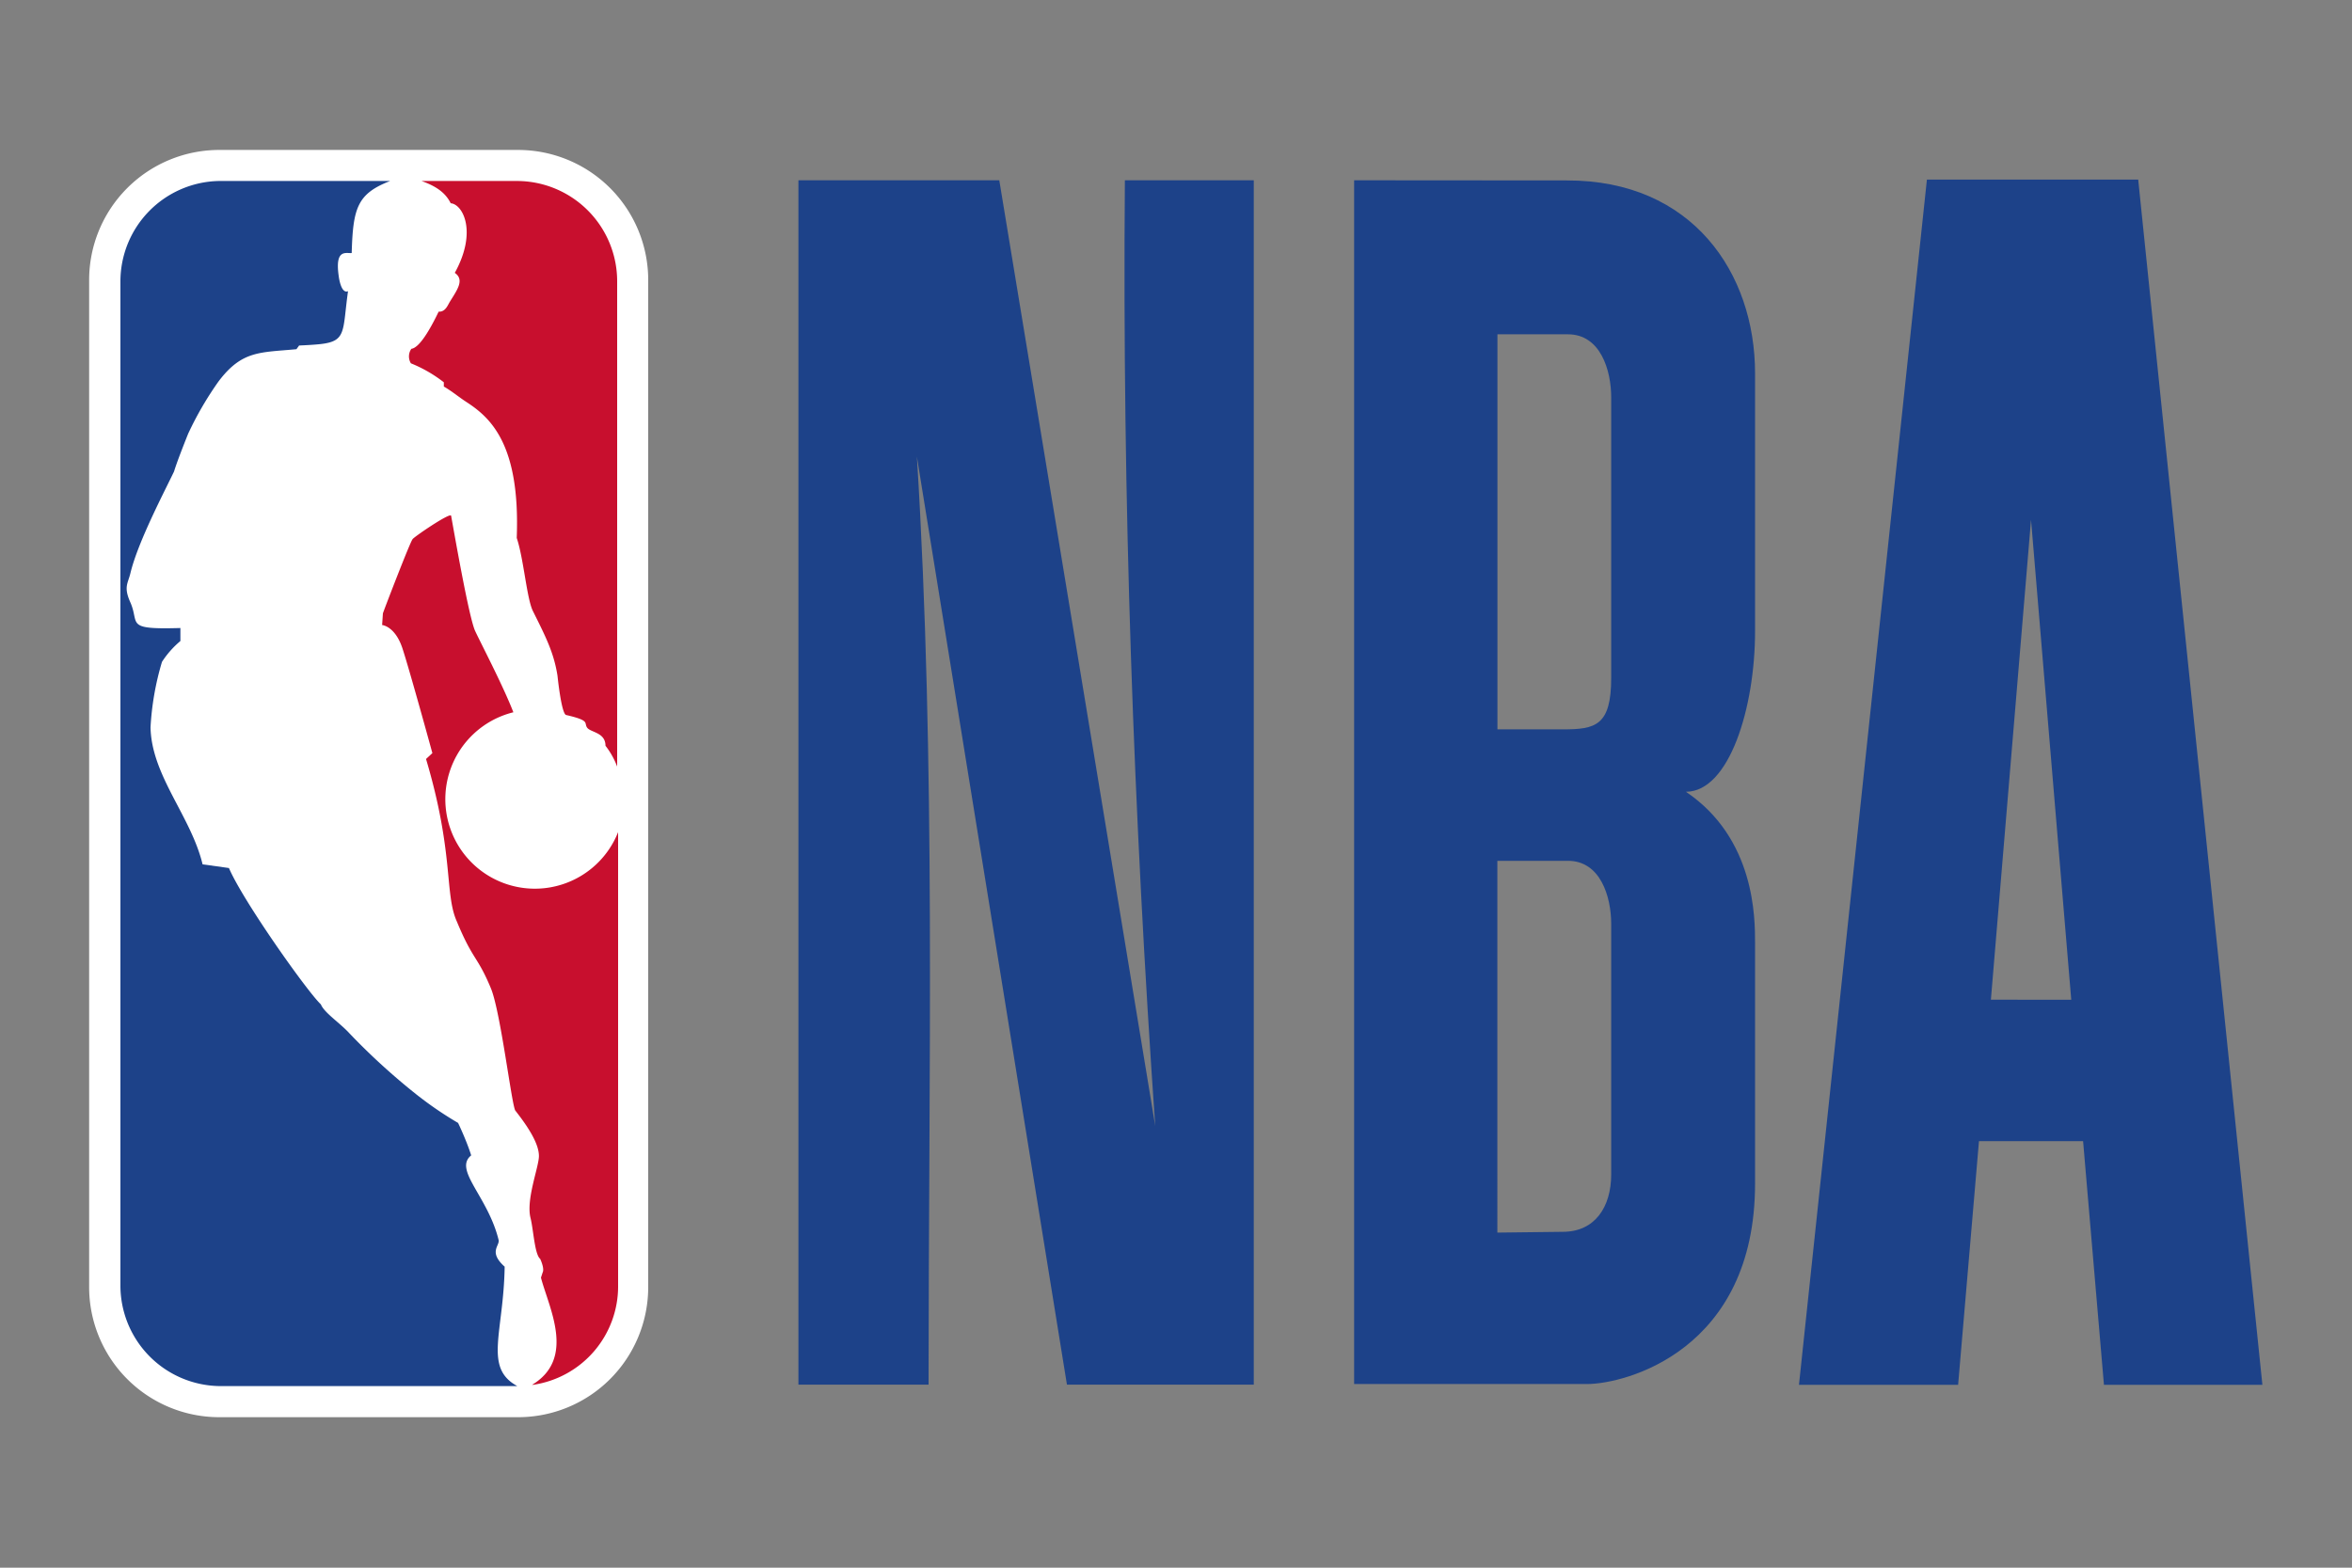 <svg id="Layer_1" data-name="Layer 1" xmlns="http://www.w3.org/2000/svg" viewBox="0 0 300 200"><rect x="0" y="0" width="300" height="200" fill="#808080" stroke="none"/><defs><style>.cls-1{fill:#fff;}.cls-2{fill:#c80f2e;}.cls-3,.cls-4{fill:#1d4289;}.cls-4{fill-rule:evenodd;}</style></defs><g id="g3063"><g id="g3122"><g id="g3029"><path id="rect2987" class="cls-1" d="M28.06,19.13H66A16.6,16.6,0,0,1,82.68,35.77V164.16A16.6,16.6,0,0,1,66,180.8h-38a16.6,16.6,0,0,1-16.63-16.64V35.77A16.6,16.6,0,0,1,28.06,19.13Z"/><path id="path2989" class="cls-2" d="M56.61,48.77l0,.54c1.15.68,1.74,1.23,2.92,2,3.07,2,6.84,5.42,6.38,17.32.88,2.6,1.27,7.68,2.05,9.3,1.59,3.2,2.68,5.28,3.15,8.28,0,0,.47,4.68,1.07,5,3.18.73,2.27,1,2.71,1.62s2.34.59,2.34,2.31a10.06,10.06,0,0,1,1.49,2.66V35.9A12.8,12.8,0,0,0,66,23.09H53.77c1.95.7,3.07,1.54,3.72,2.84,1.56.13,3.41,3.65.52,8.88,1.28.89.29,2.19-.62,3.67-.29.47-.58,1.33-1.44,1.28-1.14,2.37-2.47,4.61-3.48,4.74a1.69,1.69,0,0,0-.06,1.85,17.45,17.45,0,0,1,4.2,2.42Z"/><path id="path2991" class="cls-2" d="M68,176.67l-.13,0C73.48,173.29,70,166.83,69,163l.21-.65c.28-.52-.31-1.75-.31-1.75-.71-.57-.86-3.75-1.23-5.21-.6-2.37,1.07-6.51,1.07-7.91s-1.07-3.33-3-5.78c-.46-.55-1.87-12.55-3.12-15.6-1.74-4.19-2.27-3.52-4.35-8.54-1.59-3.52-.34-8.7-3.93-20.73l.81-.75s-2.87-10.47-3.81-13.34-2.6-3-2.6-3l.1-1.49c.14-.44,3.49-9.16,3.78-9.45,0-.18,4.84-3.49,4.92-3,.39,2.13,2.27,13,3.07,14.71s3.6,7.06,4.87,10.36a11.42,11.42,0,1,0,13.36,15.29l0,57.88A12.69,12.69,0,0,1,68,176.67Z"/><path id="path2993" class="cls-3" d="M49.76,23.09c-4.17,1.62-4.74,3.41-4.9,9.19-.7.08-2.16-.6-1.66,2.92,0,0,.26,2.34,1.19,1.95-.72,5.11-.15,6.38-3.54,6.75-.73.08-1.61.13-2.7.18l-.34.47c-4.64.44-6.93.14-9.92,4.09A42.39,42.39,0,0,0,24,55.33s-1.38,3.41-1.8,4.82c-1.33,2.78-4.58,8.95-5.55,12.91-.31,1.36-.91,1.77-.05,3.73,1.28,2.81-.83,3.54,6.41,3.33v1.66a11.82,11.82,0,0,0-2.35,2.66,35.75,35.75,0,0,0-1.46,8.36c.13,6.17,5.16,11.33,6.64,17.47l3.36.47C31,114.93,39,126.23,40.85,128.06l.08.08c.42,1.06,2.47,2.39,3.67,3.72a84.06,84.06,0,0,0,8.57,7.81,46.38,46.38,0,0,0,5.26,3.59s1.09,2.27,1.67,4.14c-2.3,1.85,2.16,5.24,3.51,10.84.08.75-1.3,1.51.76,3.36-.13,8.46-2.71,12.89,1.61,15.23H27.89A12.83,12.83,0,0,1,15.36,164V35.9A12.82,12.82,0,0,1,27.89,23.09Z"/></g><g id="g3102"><path id="rect3035" class="cls-4" d="M101.84,23V176.65h16.6c0-39.57.94-79.29-1.49-118.39l19.14,118.39h23.83V23H143.48c-.34,40.73,1.11,80.9,3.87,120.64L127.46,23Z"/><path id="rect3043" class="cls-4" d="M245.78,22.91,229.46,176.67h20.3l2.66-31.09H265.7l2.66,31.09h20.21L272.73,22.91Zm13.28,43.4,5.13,61.23H253.94Z"/><path id="path3059" class="cls-3" d="M172.72,23V176.57h29.7c4.86,0,21.44-4.26,21.44-25.58V120.32c0-3.23,0-13.36-8.82-19.31,5.53,0,8.82-10.73,8.82-20.48V47.64c0-12.82-8-24.66-24-24.62ZM191,42.65h9c4.13,0,5.51,4.56,5.51,8.06V86.47c0,6.12-2,6.58-6.17,6.58H191Zm0,67.17h9c4.13,0,5.51,4.56,5.51,8.06v31.94c0,4.17-2.08,7.33-6.17,7.33l-8.35.1V109.82Z"/></g></g></g></svg>